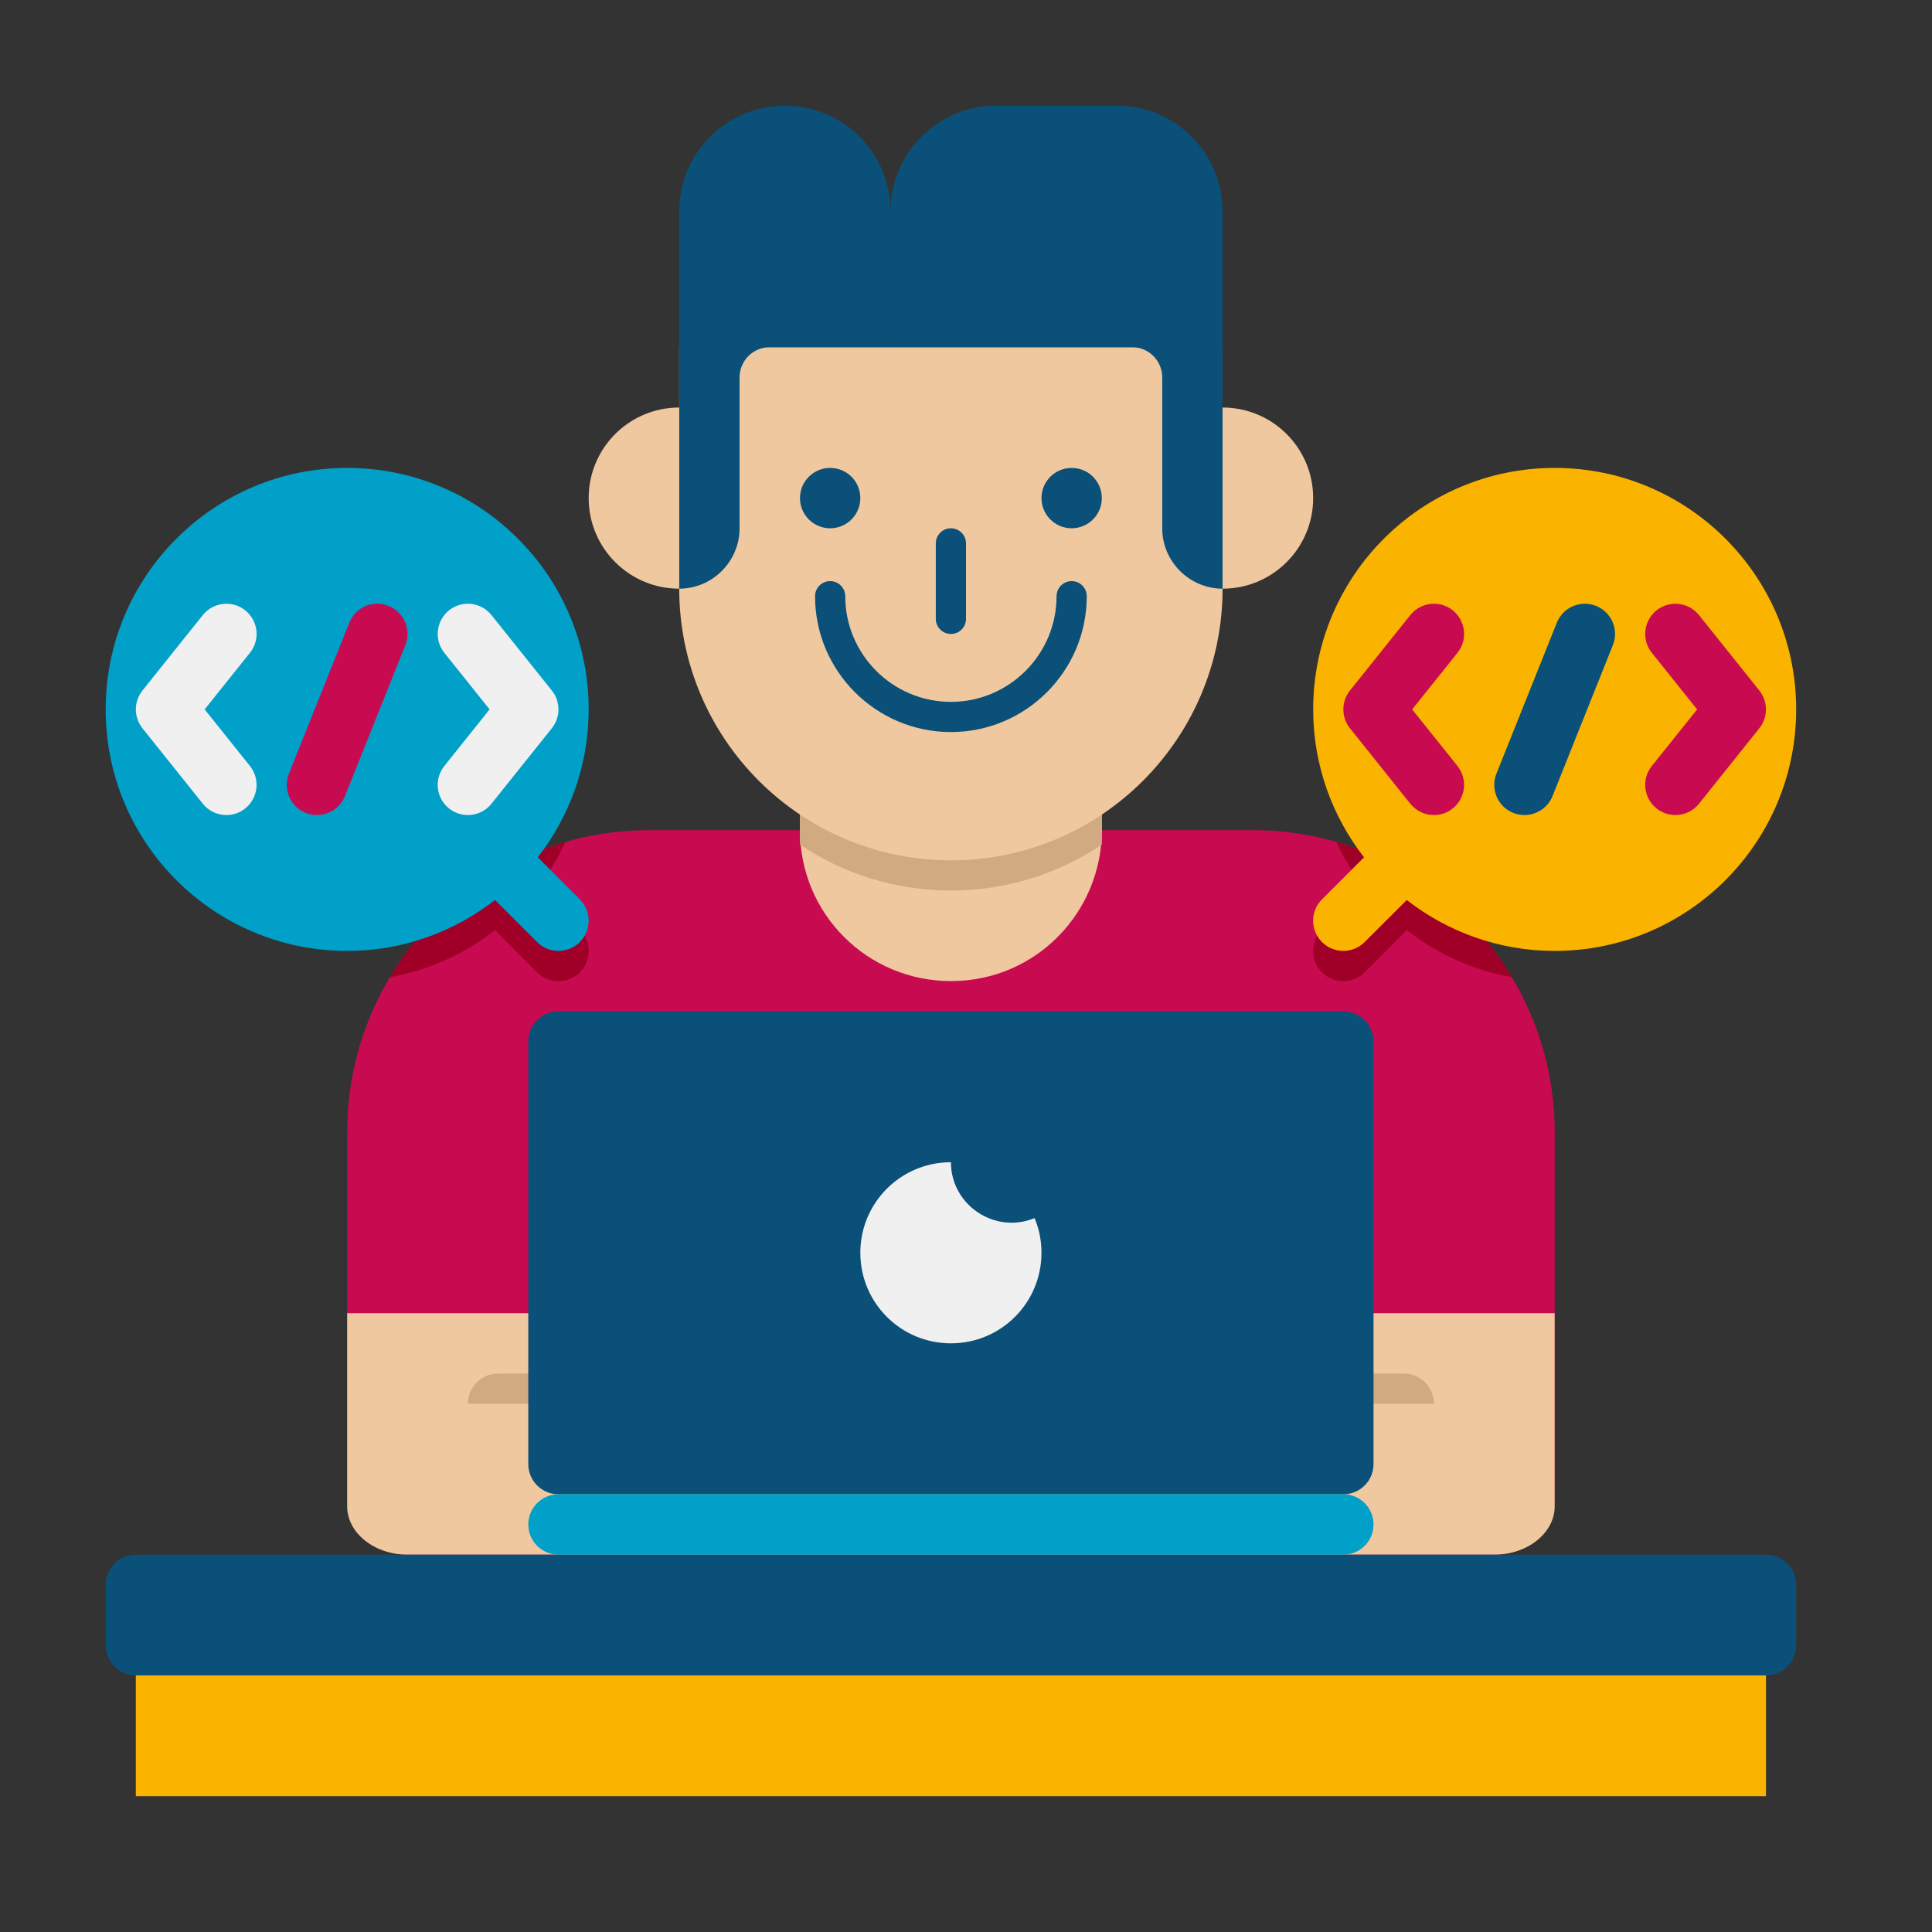 <svg width="46" height="46" viewBox="0 0 46 46" fill="none" xmlns="http://www.w3.org/2000/svg">
<rect x="0" y="0" width="46" height="46" fill="#333333" stroke="none"/>
<path d="M37.016 26.953V35.578C37.016 36.369 36.369 37.016 35.578 37.016H9.703C8.912 37.016 8.266 36.369 8.266 35.578V26.953C8.266 22.971 11.507 19.766 15.453 19.766H29.828C33.817 19.766 37.016 23.014 37.016 26.953Z" fill="#C80A50"/>
<path d="M37.016 31.266V35.866C37.016 36.498 36.369 37.016 35.578 37.016H9.703C8.912 37.016 8.266 36.498 8.266 35.866V31.266H37.016Z" fill="#F0C8A0"/>
<path d="M35.995 23.266C35.061 23.101 34.212 22.705 33.494 22.145L32.495 23.151C32.214 23.431 31.754 23.431 31.474 23.151C31.194 22.871 31.194 22.411 31.474 22.13L32.48 21.131C32.222 20.801 31.992 20.434 31.819 20.046C33.587 20.556 35.075 21.721 35.995 23.266Z" fill="#A00028"/>
<path d="M13.807 23.151C13.527 23.431 13.067 23.431 12.787 23.151L11.787 22.145C11.069 22.705 10.221 23.101 9.286 23.266C10.206 21.721 11.694 20.556 13.462 20.046C13.29 20.434 13.06 20.801 12.801 21.131L13.807 22.13C14.088 22.411 14.088 22.871 13.807 23.151Z" fill="#A00028"/>
<path d="M26.234 17.609V19.766C26.234 21.709 24.674 23.359 22.641 23.359C20.657 23.359 19.047 21.766 19.047 19.766V17.609H26.234Z" fill="#F0C8A0"/>
<path d="M42.047 39.891H3.234C2.838 39.891 2.516 39.569 2.516 39.172V37.734C2.516 37.338 2.838 37.016 3.234 37.016H42.047C42.444 37.016 42.766 37.338 42.766 37.734V39.172C42.766 39.569 42.444 39.891 42.047 39.891Z" fill="#0A5078"/>
<path d="M42.047 39.891H3.234V42.766H42.047V39.891Z" fill="#FAB400"/>
<path d="M16.172 14.016H16.891V9.703H16.172C14.981 9.703 14.016 10.668 14.016 11.859C14.016 13.05 14.981 14.016 16.172 14.016Z" fill="#F0C8A0"/>
<path d="M29.109 9.703H28.391V14.016H29.109C30.3 14.016 31.266 13.05 31.266 11.859C31.266 10.668 30.3 9.703 29.109 9.703Z" fill="#F0C8A0"/>
<path d="M26.234 17.609V20.111C25.207 20.801 23.97 21.203 22.641 21.203C21.311 21.203 20.075 20.801 19.047 20.111V17.609H26.234Z" fill="#D2AA82"/>
<path d="M22.641 20.484C19.068 20.484 16.172 17.588 16.172 14.016V8.266H29.109V14.016C29.109 17.588 26.213 20.484 22.641 20.484Z" fill="#F0C8A0"/>
<path d="M22.641 12.578C22.442 12.578 22.281 12.739 22.281 12.938V14.734C22.281 14.933 22.442 15.094 22.641 15.094C22.839 15.094 23 14.933 23 14.734V12.938C23 12.739 22.839 12.578 22.641 12.578Z" fill="#0A5078"/>
<path d="M16.172 5.031V14.016C16.962 14.016 17.609 13.369 17.609 12.578V8.984C17.609 8.588 17.931 8.266 18.328 8.266H21.203V5.031C21.203 3.642 20.077 2.516 18.688 2.516C17.298 2.516 16.172 3.642 16.172 5.031Z" fill="#0A5078"/>
<path d="M29.109 5.031V14.016C28.319 14.016 27.672 13.369 27.672 12.578V8.984C27.672 8.588 27.35 8.266 26.953 8.266H21.203V5.031C21.203 3.642 22.329 2.516 23.719 2.516H26.594C27.983 2.516 29.109 3.642 29.109 5.031Z" fill="#0A5078"/>
<path d="M22.641 17.43C20.857 17.43 19.406 15.979 19.406 14.195C19.406 13.997 19.567 13.836 19.766 13.836C19.964 13.836 20.125 13.997 20.125 14.195C20.125 15.582 21.253 16.711 22.641 16.711C24.028 16.711 25.156 15.582 25.156 14.195C25.156 13.997 25.317 13.836 25.516 13.836C25.714 13.836 25.875 13.997 25.875 14.195C25.875 15.979 24.424 17.43 22.641 17.43Z" fill="#0A5078"/>
<path d="M15.453 33.422H11.141C11.141 33.025 11.463 32.703 11.859 32.703H15.453V33.422Z" fill="#D2AA82"/>
<path d="M29.828 33.422H34.141C34.141 33.025 33.819 32.703 33.422 32.703H29.828V33.422Z" fill="#D2AA82"/>
<path d="M31.984 35.578H13.297C12.9 35.578 12.578 35.256 12.578 34.859V24.797C12.578 24.4 12.9 24.078 13.297 24.078H31.984C32.381 24.078 32.703 24.4 32.703 24.797V34.859C32.703 35.256 32.381 35.578 31.984 35.578Z" fill="#0A5078"/>
<path d="M24.797 29.828C24.797 31.021 23.834 31.984 22.641 31.984C21.448 31.984 20.484 31.021 20.484 29.828C20.484 28.635 21.448 27.672 22.641 27.672C22.641 28.696 23.693 29.393 24.632 29.002C24.739 29.253 24.797 29.533 24.797 29.828Z" fill="#F0F0F0"/>
<path d="M37.016 11.141C33.84 11.141 31.266 13.715 31.266 16.891C31.266 18.219 31.721 19.439 32.477 20.413L31.476 21.414C31.195 21.694 31.195 22.15 31.476 22.43C31.756 22.711 32.212 22.711 32.492 22.43L33.494 21.429C34.468 22.186 35.687 22.641 37.016 22.641C40.191 22.641 42.766 20.066 42.766 16.891C42.766 13.715 40.191 11.141 37.016 11.141Z" fill="#FAB400"/>
<path d="M34.141 19.406C33.93 19.406 33.722 19.314 33.579 19.137L32.142 17.34C31.932 17.077 31.932 16.704 32.142 16.441L33.579 14.645C33.829 14.335 34.279 14.284 34.59 14.532C34.9 14.781 34.95 15.233 34.702 15.543L33.623 16.891L34.702 18.238C34.95 18.549 34.899 19 34.59 19.249C34.457 19.355 34.299 19.406 34.141 19.406Z" fill="#C80A50"/>
<path d="M39.89 19.406C39.733 19.406 39.574 19.355 39.441 19.249C39.132 19 39.081 18.548 39.329 18.238L40.408 16.891L39.329 15.543C39.081 15.232 39.132 14.781 39.441 14.532C39.753 14.284 40.203 14.335 40.452 14.645L41.889 16.441C42.099 16.704 42.099 17.077 41.889 17.34L40.452 19.137C40.31 19.314 40.101 19.406 39.89 19.406Z" fill="#C80A50"/>
<path d="M36.297 19.406C36.208 19.406 36.117 19.39 36.03 19.355C35.661 19.208 35.482 18.79 35.629 18.421L37.067 14.827C37.214 14.457 37.636 14.278 38.001 14.426C38.37 14.573 38.549 14.992 38.402 15.36L36.965 18.954C36.852 19.236 36.581 19.406 36.297 19.406Z" fill="#0A5078"/>
<path d="M12.804 20.413C13.561 19.439 14.016 18.219 14.016 16.891C14.016 13.715 11.441 11.141 8.266 11.141C5.09 11.141 2.516 13.715 2.516 16.891C2.516 20.066 5.09 22.641 8.266 22.641C9.594 22.641 10.814 22.186 11.787 21.429L12.789 22.43C13.07 22.711 13.525 22.711 13.805 22.43C14.086 22.15 14.086 21.694 13.805 21.414L12.804 20.413Z" fill="#00A0C8"/>
<path d="M31.984 37.016H13.297C12.9 37.016 12.578 36.694 12.578 36.297C12.578 35.9 12.9 35.578 13.297 35.578H31.984C32.381 35.578 32.703 35.9 32.703 36.297C32.703 36.694 32.381 37.016 31.984 37.016Z" fill="#00A0C8"/>
<path d="M19.766 12.578C20.163 12.578 20.484 12.256 20.484 11.859C20.484 11.462 20.163 11.141 19.766 11.141C19.369 11.141 19.047 11.462 19.047 11.859C19.047 12.256 19.369 12.578 19.766 12.578Z" fill="#0A5078"/>
<path d="M25.516 12.578C25.913 12.578 26.234 12.256 26.234 11.859C26.234 11.462 25.913 11.141 25.516 11.141C25.119 11.141 24.797 11.462 24.797 11.859C24.797 12.256 25.119 12.578 25.516 12.578Z" fill="#0A5078"/>
<path d="M5.391 19.406C5.18 19.406 4.971 19.314 4.829 19.137L3.392 17.34C3.182 17.077 3.182 16.704 3.392 16.441L4.829 14.644C5.077 14.335 5.53 14.285 5.839 14.532C6.15 14.781 6.2 15.233 5.951 15.543L4.873 16.89L5.951 18.238C6.199 18.549 6.149 19 5.839 19.249C5.707 19.355 5.549 19.406 5.391 19.406Z" fill="#F0F0F0"/>
<path d="M11.14 19.406C10.982 19.406 10.824 19.355 10.691 19.249C10.381 19 10.331 18.548 10.579 18.238L11.657 16.89L10.579 15.543C10.331 15.232 10.382 14.781 10.691 14.532C11.001 14.284 11.454 14.335 11.701 14.644L13.139 16.441C13.349 16.704 13.349 17.077 13.139 17.34L11.701 19.137C11.56 19.313 11.351 19.406 11.14 19.406Z" fill="#F0F0F0"/>
<path d="M7.546 19.406C7.458 19.406 7.367 19.39 7.28 19.355C6.911 19.208 6.732 18.79 6.879 18.421L8.317 14.827C8.464 14.458 8.88 14.277 9.251 14.426C9.62 14.573 9.799 14.992 9.651 15.36L8.214 18.954C8.102 19.236 7.832 19.406 7.546 19.406Z" fill="#C80A50"/>
</svg>
